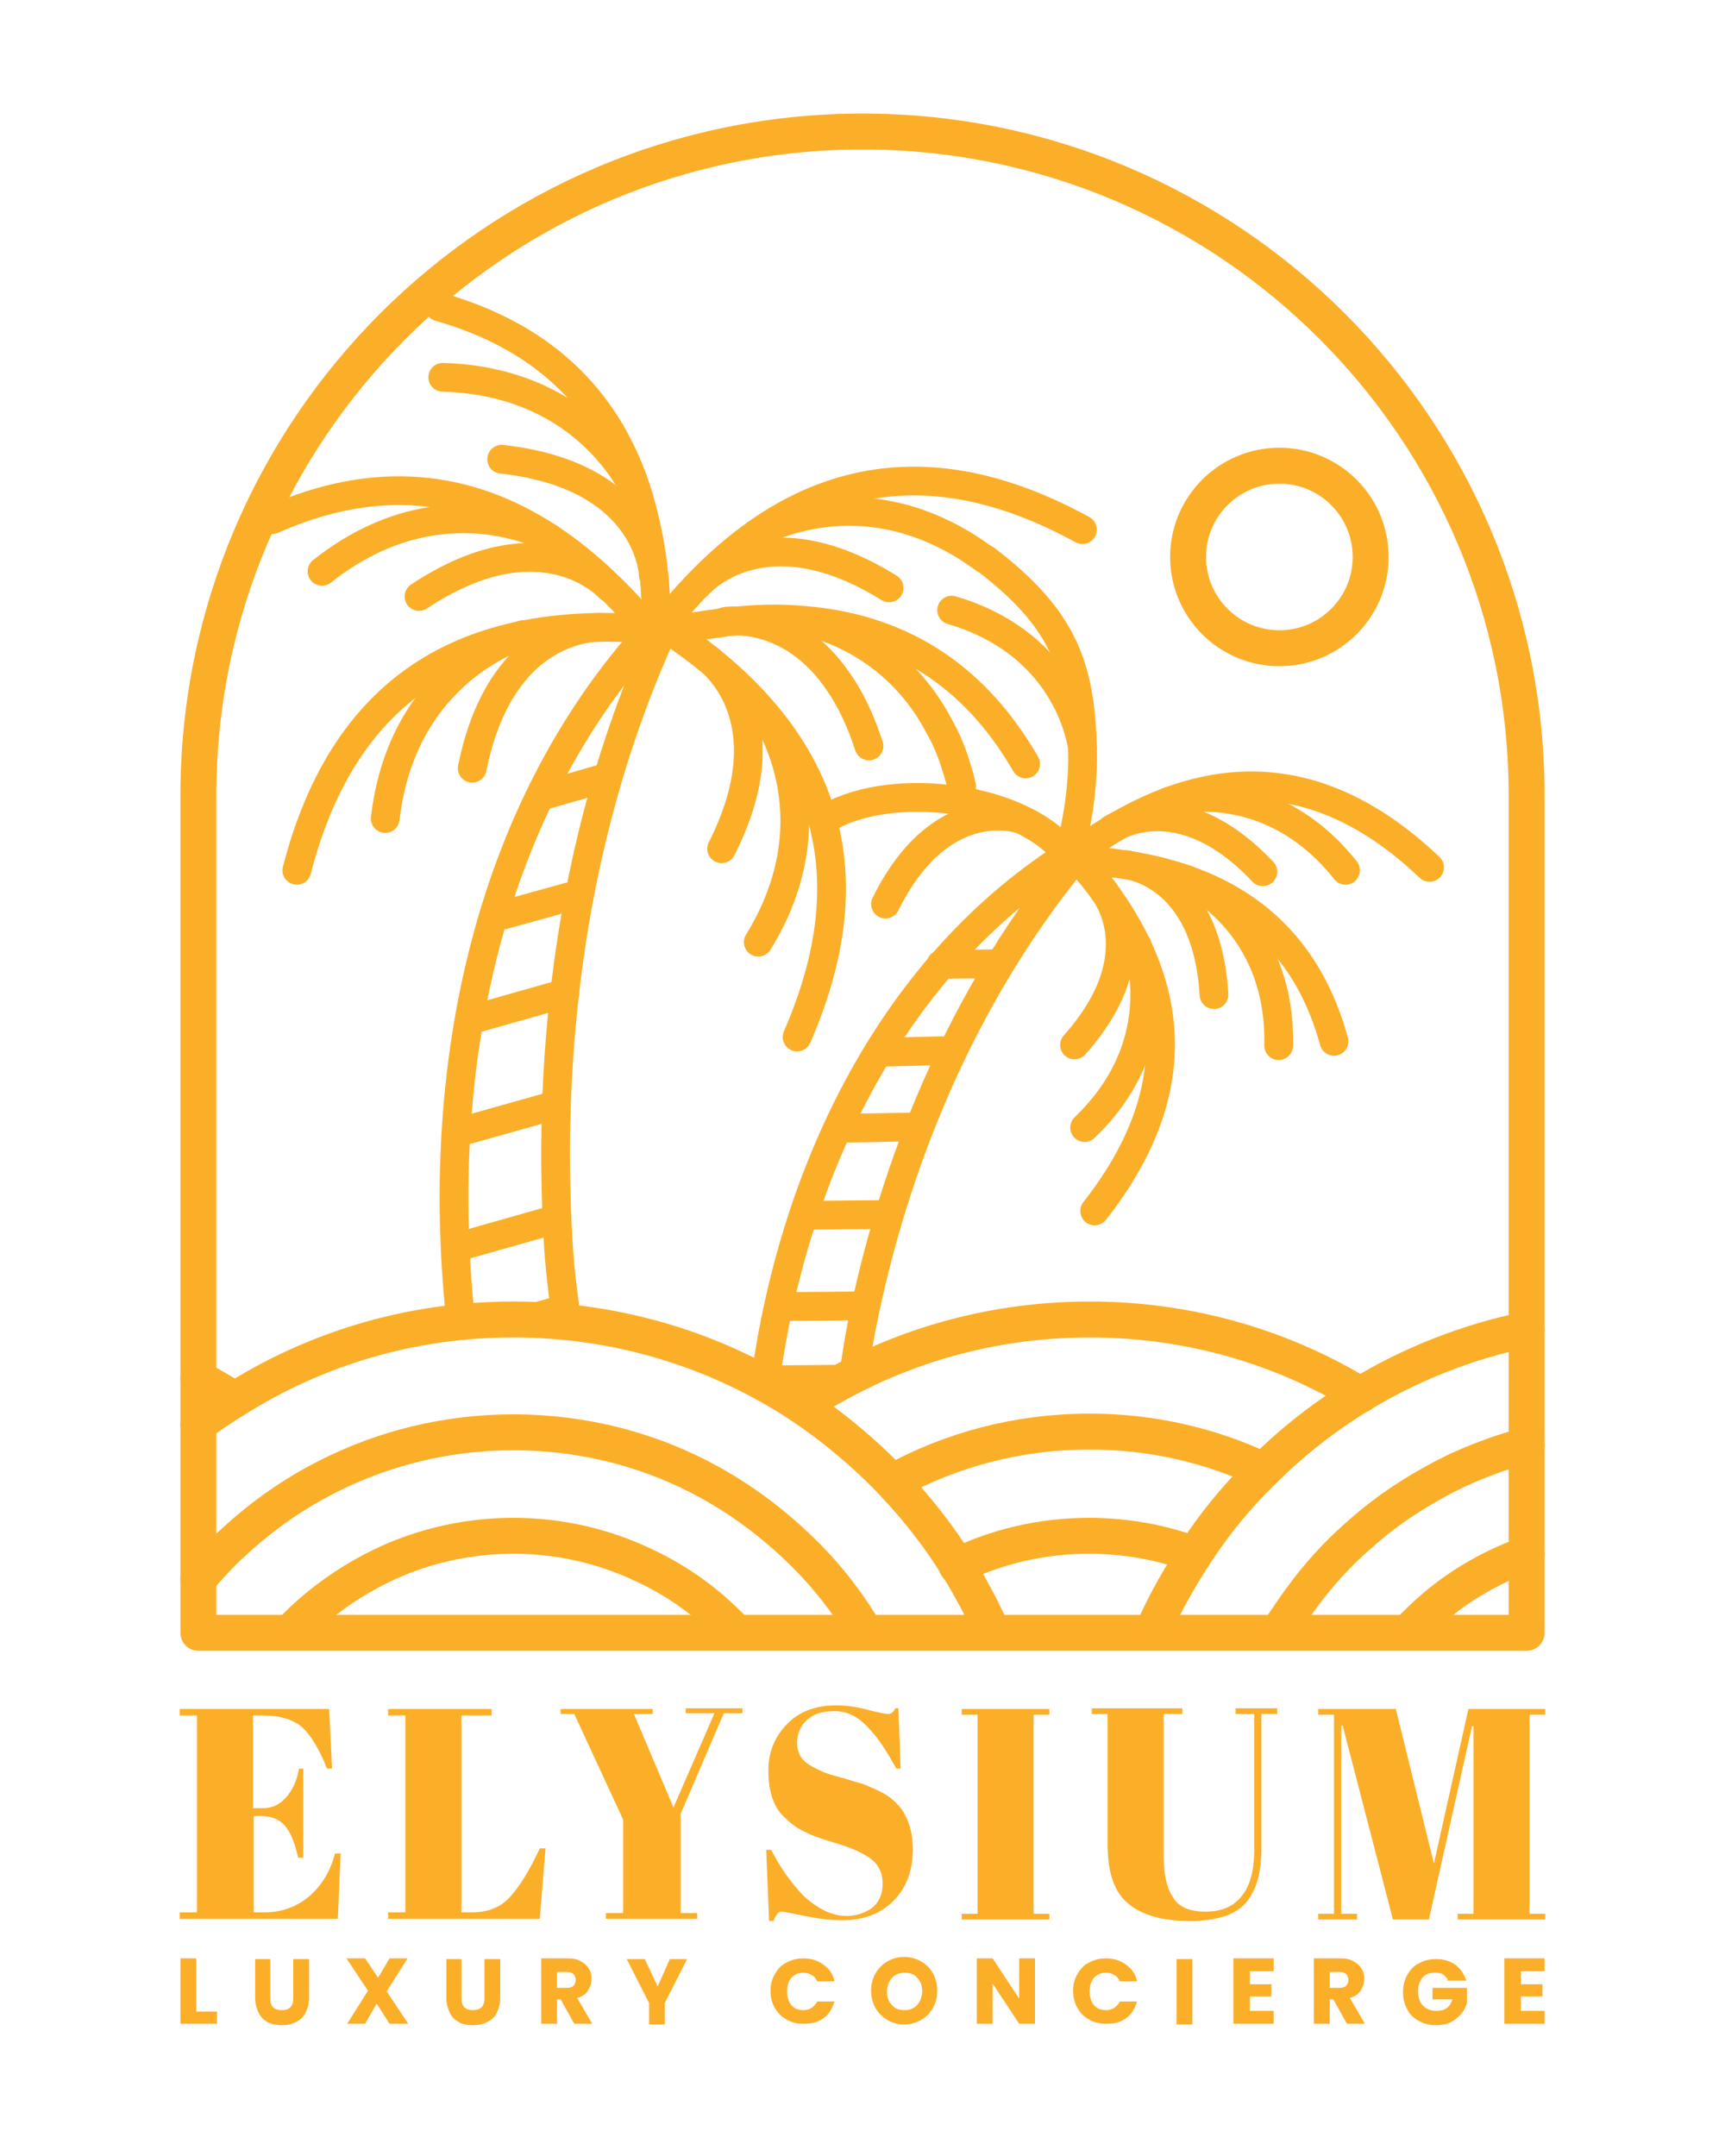 <?xml version="1.0" encoding="utf-8"?>
<!-- Generator: Adobe Illustrator 18.1.1, SVG Export Plug-In . SVG Version: 6.00 Build 0)  -->
<svg version="1.1" id="Layer_1" xmlns="http://www.w3.org/2000/svg" xmlns:xlink="http://www.w3.org/1999/xlink" x="0px" y="0px"
	 viewBox="0 0 240 300" enable-background="new 0 0 240 300" xml:space="preserve">
<g>
	<path fill="none" stroke="#FBAF29" stroke-width="4" stroke-linecap="round" stroke-linejoin="round" stroke-miterlimit="10" d="
		M64,182.8c-3.5-34.2,3.7-71,28-96.6c0.3-0.4,0.9,0,0.7,0.5c-14.9,32-16.2,64.5-15.1,85.1c0.2,4.1,0.7,8.2,1.3,12.3"/>
	
		<line fill="none" stroke="#FBAF29" stroke-width="4" stroke-linecap="round" stroke-linejoin="round" stroke-miterlimit="10" x1="75.2" y1="110.8" x2="84.3" y2="108.2"/>
	
		<line fill="none" stroke="#FBAF29" stroke-width="4" stroke-linecap="round" stroke-linejoin="round" stroke-miterlimit="10" x1="70.1" y1="127.3" x2="79.1" y2="124.8"/>
	
		<line fill="none" stroke="#FBAF29" stroke-width="4" stroke-linecap="round" stroke-linejoin="round" stroke-miterlimit="10" x1="65.9" y1="141.8" x2="78.6" y2="138.2"/>
	
		<line fill="none" stroke="#FBAF29" stroke-width="4" stroke-linecap="round" stroke-linejoin="round" stroke-miterlimit="10" x1="64" y1="157.5" x2="76.8" y2="153.9"/>
	
		<line fill="none" stroke="#FBAF29" stroke-width="4" stroke-linecap="round" stroke-linejoin="round" stroke-miterlimit="10" x1="64.8" y1="173.2" x2="77.5" y2="169.6"/>
	
		<line fill="none" stroke="#FBAF29" stroke-width="4" stroke-linecap="round" stroke-linejoin="round" stroke-miterlimit="10" x1="75.4" y1="183" x2="77.9" y2="182.3"/>
</g>
<g>
	<g>
		<g>
			<path fill="none" stroke="#FBAF29" stroke-width="4" stroke-linecap="round" stroke-linejoin="round" stroke-miterlimit="10" d="
				M91.1,87.6c-25.2-2.2-43,7.1-49.8,33.5"/>
			<path fill="none" stroke="#FBAF29" stroke-width="4" stroke-linecap="round" stroke-linejoin="round" stroke-miterlimit="10" d="
				M72.8,88.3c0,0-16.8,4.7-19.2,25.6"/>
			<path fill="none" stroke="#FBAF29" stroke-width="4" stroke-linecap="round" stroke-linejoin="round" stroke-miterlimit="10" d="
				M83.6,87.3c0,0-13.8-0.8-17.9,19.6"/>
		</g>
		<g>
			<path fill="none" stroke="#FBAF29" stroke-width="4" stroke-linecap="round" stroke-linejoin="round" stroke-miterlimit="10" d="
				M37.9,72.3c14.4-6.4,27.2-4.9,38.6,2.6c0,0,0,0,0,0c2.7,1.8,5.3,3.9,7.8,6.3c2,1.9,3.9,3.9,5.7,6.2"/>
			<path fill="none" stroke="#FBAF29" stroke-width="4" stroke-linecap="round" stroke-linejoin="round" stroke-miterlimit="10" d="
				M76.5,74.9c0,0-15.2-8.5-31.7,4.6"/>
			<path fill="none" stroke="#FBAF29" stroke-width="4" stroke-linecap="round" stroke-linejoin="round" stroke-miterlimit="10" d="
				M84.8,81.8c0,0-9.2-10.3-26.5,1.2"/>
		</g>
		<g>
			<path fill="none" stroke="#FBAF29" stroke-width="4" stroke-linecap="round" stroke-linejoin="round" stroke-miterlimit="10" d="
				M61.1,42.7C76.2,47,85,56.3,88.9,69.3c0.9,3.1,1.6,6.4,2,9.9c0,0.1,0,0.1,0,0.2c0,0.2,0,0.4,0.1,0.6c0.2,2.3,0.3,4.6,0.4,7
				c0,0.2,0,0.4,0,0.5"/>
			<path fill="none" stroke="#FBAF29" stroke-width="4" stroke-linecap="round" stroke-linejoin="round" stroke-miterlimit="10" d="
				M88.9,69.4c0,0-6.2-16.3-27.3-16.9"/>
			<path fill="none" stroke="#FBAF29" stroke-width="4" stroke-linecap="round" stroke-linejoin="round" stroke-miterlimit="10" d="
				M90.9,80c0,0-0.4-13.8-21.1-16.1"/>
		</g>
	</g>
	<g>
		<g>
			<path fill="none" stroke="#FBAF29" stroke-width="4" stroke-linecap="round" stroke-linejoin="round" stroke-miterlimit="10" d="
				M92.3,87.2c21.2,13.8,29.5,32.1,18.6,57.1"/>
			<path fill="none" stroke="#FBAF29" stroke-width="4" stroke-linecap="round" stroke-linejoin="round" stroke-miterlimit="10" d="
				M106.2,99.1c0,0,10.3,14.1-0.7,32"/>
			<path fill="none" stroke="#FBAF29" stroke-width="4" stroke-linecap="round" stroke-linejoin="round" stroke-miterlimit="10" d="
				M98.4,91.6c0,0,11.4,7.9,2,26.5"/>
		</g>
		<g>
			<path fill="none" stroke="#FBAF29" stroke-width="4" stroke-linecap="round" stroke-linejoin="round" stroke-miterlimit="10" d="
				M142.7,106.3c-7.4-12.8-18-19-31.1-20c-3.2-0.3-6.5-0.2-10,0.2c0,0,0,0,0,0c-0.3,0-0.5,0-0.8,0.1c-2.4,0.3-4.9,0.7-7.5,1.2"/>
			<path fill="none" stroke="#FBAF29" stroke-width="4" stroke-linecap="round" stroke-linejoin="round" stroke-miterlimit="10" d="
				M133.8,109.5c-0.2-0.9-0.4-1.8-0.7-2.6c-0.6-2.1-1.4-4-2.3-5.6c-0.7-1.3-1.4-2.5-2.1-3.5c-6.9-9.9-17-11.4-17-11.4"/>
			<path fill="none" stroke="#FBAF29" stroke-width="4" stroke-linecap="round" stroke-linejoin="round" stroke-miterlimit="10" d="
				M120.9,103.8c-0.4-1.1-0.7-2.1-1.1-3c-0.9-2.2-1.9-4.1-3-5.7c-5.6-8.4-12.8-8.8-15.2-8.7c0,0,0,0,0,0c-0.5,0-0.8,0.1-0.8,0.1"/>
		</g>
		<g>
			<path fill="none" stroke="#FBAF29" stroke-width="4" stroke-linecap="round" stroke-linejoin="round" stroke-miterlimit="10" d="
				M92.1,87.1c15.6-19.8,34.6-26.5,58.5-13.4"/>
			
				<circle fill="none" stroke="#FBAF29" stroke-width="5" stroke-linecap="round" stroke-linejoin="round" stroke-miterlimit="10" cx="178" cy="77.5" r="12.7"/>
			<path fill="none" stroke="#FBAF29" stroke-width="4" stroke-linecap="round" stroke-linejoin="round" stroke-miterlimit="10" d="
				M105.2,74.3c0,0,14.9-9,31.8,3.5"/>
			<path fill="none" stroke="#FBAF29" stroke-width="4" stroke-linecap="round" stroke-linejoin="round" stroke-miterlimit="10" d="
				M97.1,81.4c0,0,8.9-10.6,26.6,0.4"/>
		</g>
	</g>
</g>
<g>
	<path fill="none" stroke="#FBAF29" stroke-width="4" stroke-linecap="round" stroke-linejoin="round" stroke-miterlimit="10" d="
		M106.5,191.9c4-28.9,17.6-57.9,43.1-73.6c0.3-0.2,0.7,0.2,0.5,0.5c-18.6,22.4-26.6,48-30,64.7c-0.6,2.8-1,5.6-1.4,8.4"/>
	
		<line fill="none" stroke="#FBAF29" stroke-width="4" stroke-linecap="round" stroke-linejoin="round" stroke-miterlimit="10" x1="130.9" y1="134.2" x2="138.7" y2="134.1"/>
	
		<line fill="none" stroke="#FBAF29" stroke-width="4" stroke-linecap="round" stroke-linejoin="round" stroke-miterlimit="10" x1="123.3" y1="146.4" x2="131.1" y2="146.2"/>
	
		<line fill="none" stroke="#FBAF29" stroke-width="4" stroke-linecap="round" stroke-linejoin="round" stroke-miterlimit="10" x1="117" y1="157" x2="127.9" y2="156.8"/>
	
		<line fill="none" stroke="#FBAF29" stroke-width="4" stroke-linecap="round" stroke-linejoin="round" stroke-miterlimit="10" x1="112.2" y1="169.1" x2="123.1" y2="169"/>
	
		<line fill="none" stroke="#FBAF29" stroke-width="4" stroke-linecap="round" stroke-linejoin="round" stroke-miterlimit="10" x1="109.4" y1="181.8" x2="120.4" y2="181.7"/>
	
		<line fill="none" stroke="#FBAF29" stroke-width="4" stroke-linecap="round" stroke-linejoin="round" stroke-miterlimit="10" x1="107.1" y1="192" x2="118" y2="191.9"/>
</g>
<g>
	<g>
		<g>
			<path fill="none" stroke="#FBAF29" stroke-width="4" stroke-linecap="round" stroke-linejoin="round" stroke-miterlimit="10" d="
				M148.6,119.1c-5.9-8.2-24.1-10.6-33.3-5.4"/>
			<path fill="none" stroke="#FBAF29" stroke-width="4" stroke-linecap="round" stroke-linejoin="round" stroke-miterlimit="10" d="
				M141.6,113.9c0,0-10.8-3.5-18.4,11.9"/>
		</g>
		<g>
			<path fill="none" stroke="#FBAF29" stroke-width="4" stroke-linecap="round" stroke-linejoin="round" stroke-miterlimit="10" d="
				M137.1,77.8c10.9,8.3,13.2,15,13.5,26.2c0.1,2.7-0.1,5.4-0.5,8.3c0,0,0,0.1,0,0.1c0,0.2-0.1,0.3-0.1,0.5
				c-0.3,1.9-0.7,3.8-1.2,5.7c0,0.1-0.1,0.3-0.1,0.4"/>
			<path fill="none" stroke="#FBAF29" stroke-width="4" stroke-linecap="round" stroke-linejoin="round" stroke-miterlimit="10" d="
				M150.6,104.1c0,0-1.5-14.3-18.2-19.2"/>
		</g>
	</g>
	<g>
		<g>
			<path fill="none" stroke="#FBAF29" stroke-width="4" stroke-linecap="round" stroke-linejoin="round" stroke-miterlimit="10" d="
				M149.5,119c14,15.5,16.7,31.8,2.8,49.5"/>
			<path fill="none" stroke="#FBAF29" stroke-width="4" stroke-linecap="round" stroke-linejoin="round" stroke-miterlimit="10" d="
				M158.2,131.5c0,0,5.2,13.4-7.3,25.4"/>
			<path fill="none" stroke="#FBAF29" stroke-width="4" stroke-linecap="round" stroke-linejoin="round" stroke-miterlimit="10" d="
				M153.5,123.9c0,0,7.4,8.7-4,21.5"/>
		</g>
		<g>
			<path fill="none" stroke="#FBAF29" stroke-width="4" stroke-linecap="round" stroke-linejoin="round" stroke-miterlimit="10" d="
				M150.2,119.7c18.2,0.9,30.8,8.4,35.4,25.2"/>
			<path fill="none" stroke="#FBAF29" stroke-width="4" stroke-linecap="round" stroke-linejoin="round" stroke-miterlimit="10" d="
				M165.1,122.4c0,0,13.2,5.8,12.8,23.1"/>
			<path fill="none" stroke="#FBAF29" stroke-width="4" stroke-linecap="round" stroke-linejoin="round" stroke-miterlimit="10" d="
				M156.5,120.3c0,0,11.4,0.9,12.4,18.1"/>
		</g>
		<g>
			<path fill="none" stroke="#FBAF29" stroke-width="4" stroke-linecap="round" stroke-linejoin="round" stroke-miterlimit="10" d="
				M149.4,119c16.6-12.5,33.2-13.8,49.5,1.7"/>
			<path fill="none" stroke="#FBAF29" stroke-width="4" stroke-linecap="round" stroke-linejoin="round" stroke-miterlimit="10" d="
				M162.6,111.5c0,0,13.8-4,24.6,9.6"/>
			<path fill="none" stroke="#FBAF29" stroke-width="4" stroke-linecap="round" stroke-linejoin="round" stroke-miterlimit="10" d="
				M154.6,115.4c0,0,9.3-6.6,21.1,5.9"/>
		</g>
	</g>
</g>
<path fill="none" stroke="#FBAF29" stroke-width="5" stroke-linecap="round" stroke-linejoin="round" stroke-miterlimit="10" d="
	M27.6,198.2c1.6-1.2,3.3-2.4,5-3.4c11.2-7.1,24.5-11.2,38.8-11.2c14.8,0,28.6,4.4,40.1,12c4.6,3.1,8.9,6.7,12.7,10.7
	c3.4,3.6,6.4,7.4,9,11.6c1.8,2.9,3.4,5.9,4.8,9"/>
<path fill="none" stroke="#FBAF29" stroke-width="5" stroke-linecap="round" stroke-linejoin="round" stroke-miterlimit="10" d="
	M27.6,219.7c1.6-1.8,3.2-3.6,5-5.2c3.9-3.6,8.3-6.7,13.1-9.1c7.7-3.9,16.5-6.1,25.7-6.1c9.9,0,19.3,2.5,27.4,7
	c4.7,2.6,8.9,5.8,12.7,9.5c3.4,3.3,6.4,7.1,8.8,11.2"/>
<path fill="none" stroke="#FBAF29" stroke-width="5" stroke-linecap="round" stroke-linejoin="round" stroke-miterlimit="10" d="
	M102.2,226.9c-3.5-3.7-7.7-6.8-12.4-9c-5.6-2.7-11.8-4.2-18.4-4.2c-5.8,0-11.4,1.2-16.4,3.3c-4.9,2.1-9.3,5-13.1,8.6
	c-0.4,0.4-0.9,0.9-1.3,1.3"/>
<g>
	<path fill="none" stroke="#FBAF29" stroke-width="5" stroke-linecap="round" stroke-linejoin="round" stroke-miterlimit="10" d="
		M212.4,185c-8.3,1.7-16.1,4.8-23.2,9.1c-4.9,3-9.4,6.5-13.5,10.6c-3.6,3.5-6.8,7.4-9.5,11.6c-2.2,3.4-4.2,6.9-5.8,10.6"/>
	<path fill="none" stroke="#FBAF29" stroke-width="5" stroke-linecap="round" stroke-linejoin="round" stroke-miterlimit="10" d="
		M178,226.9c0.5-0.9,1.1-1.7,1.7-2.6c2.7-4,5.9-7.7,9.5-10.8c4-3.6,8.6-6.5,13.5-8.9c3.1-1.4,6.3-2.6,9.7-3.5"/>
	<path fill="none" stroke="#FBAF29" stroke-width="5" stroke-linecap="round" stroke-linejoin="round" stroke-miterlimit="10" d="
		M196.1,226.9c0.9-0.9,1.8-1.8,2.7-2.6c3.9-3.5,8.5-6.2,13.5-8c0,0,0.1,0,0.1,0"/>
</g>
<g>
	<path fill="none" stroke="#FBAF29" stroke-width="5" stroke-linecap="round" stroke-linejoin="round" stroke-miterlimit="10" d="
		M32.6,194.7c-1.6-1-3.3-2-5-2.9"/>
</g>
<g>
	<path fill="none" stroke="#FBAF29" stroke-width="5" stroke-linecap="round" stroke-linejoin="round" stroke-miterlimit="10" d="
		M111.5,195.6c11.5-7.6,25.3-12,40.1-12c13.8,0,26.7,3.8,37.7,10.5"/>
	<path fill="none" stroke="#FBAF29" stroke-width="5" stroke-linecap="round" stroke-linejoin="round" stroke-miterlimit="10" d="
		M124.2,206.2c8.1-4.5,17.5-7,27.4-7c8.6,0,16.8,1.9,24.2,5.4"/>
	<path fill="none" stroke="#FBAF29" stroke-width="5" stroke-linecap="round" stroke-linejoin="round" stroke-miterlimit="10" d="
		M133.1,217.9c5.6-2.7,11.8-4.2,18.4-4.2c5.1,0,10.1,0.9,14.6,2.6"/>
</g>
<path fill="none" stroke="#FBAF29" stroke-width="5" stroke-linecap="round" stroke-linejoin="round" stroke-miterlimit="10" d="
	M212.4,227.2H27.6V110.7c0-51,41.4-92.4,92.4-92.4h0c51,0,92.4,41.4,92.4,92.4V227.2z"/>
<g>
	<g>
		<path fill="#FBAF29" d="M25,237.8h20.8l0.4,8.3h-0.7c-1.1-2.8-2.3-4.7-3.5-5.8c-1.2-1-3-1.6-5.4-1.6h-1.4v12.9h1.4
			c1.3,0,2.3-0.5,3.2-1.5c0.9-1,1.5-2.3,1.8-4h0.6v12.4h-0.7c-0.5-2.1-1.1-3.6-1.9-4.5c-0.8-0.9-1.9-1.3-3.3-1.3h-1v13.4h1.5
			c2.5,0,4.5-0.8,6.3-2.3c1.7-1.5,2.9-3.5,3.5-5.9h0.8L47,267H25v-0.9h2.4v-27.4H25V237.8z"/>
		<path fill="#FBAF29" d="M54,237.8h14.4v0.9h-4.2v27.4h1.4c2.3,0,4.1-0.7,5.4-2.2c1.3-1.4,2.7-3.7,4.1-6.7h0.8l-0.8,9.8H54v-0.9
			h2.4v-27.4H54V237.8z"/>
		<path fill="#FBAF29" d="M93.7,251.5l5.7-13.1h-4v-0.7h7.9v0.7h-2.6l-6,14v13.8H97v0.8H84.3v-0.8h2.4v-13l-6.8-14.7H78v-0.7h12.8
			v0.7h-2.6L93.7,251.5z"/>
		<path fill="#FBAF29" d="M117.8,266.6c1.3,0,2.5-0.4,3.5-1.1c1-0.8,1.5-1.9,1.5-3.4s-0.6-2.7-1.7-3.5c-1.1-0.8-2.7-1.5-4.7-2.1
			c-2-0.6-3.5-1.1-4.4-1.6c-0.9-0.4-1.8-1-2.6-1.8c-1.7-1.4-2.5-3.7-2.5-6.7c0-2.5,0.8-4.6,2.5-6.4c1.7-1.8,4-2.7,6.9-2.7
			c1.4,0,2.9,0.2,4.4,0.6c1.5,0.4,2.5,0.6,2.9,0.6s0.7-0.3,1-0.8h0.4l0.3,8.4h-0.6c-1.3-2.4-2.6-4.4-4-5.8c-1.4-1.5-2.9-2.2-4.6-2.2
			s-2.9,0.4-3.8,1.2c-0.9,0.8-1.4,1.9-1.4,3.2s0.5,2.3,1.6,3c1.1,0.7,2.4,1.3,4,1.7c1.6,0.4,2.6,0.8,3.1,0.9s1.1,0.4,1.8,0.7
			c0.7,0.3,1.3,0.6,1.8,0.9c0.5,0.3,1,0.7,1.5,1.2c0.5,0.5,0.9,1,1.2,1.6c0.7,1.3,1.1,2.9,1.1,4.8c0,3-0.9,5.4-2.7,7.2
			c-1.8,1.8-4.2,2.7-7.1,2.7c-1.5,0-3.3-0.2-5.2-0.6c-2-0.4-3-0.6-3.3-0.6c-0.4,0-0.7,0.4-1.1,1.3h-0.6l-0.4-9.9h0.7
			c1.2,2.4,2.7,4.5,4.5,6.4C113.9,265.7,115.8,266.6,117.8,266.6z"/>
		<path fill="#FBAF29" d="M133.8,237.8H146v0.8h-2.2v27.7h2.2v0.8h-12.2v-0.8h2.2v-27.7h-2.2V237.8z"/>
		<path fill="#FBAF29" d="M163.2,264c0.8,1.4,2.4,2,4.5,2c2.2,0,3.9-0.7,5-2.1c1.2-1.4,1.8-3.6,1.8-6.5v-18.9h-2.6v-0.8h5.8v0.8
			h-2.2v18.6c0,3.5-0.7,6-2.2,7.7c-1.5,1.7-4.1,2.5-7.8,2.5s-6.6-0.8-8.5-2.4c-2-1.6-2.9-4.4-2.9-8.3v-18.1h-2.2v-0.8h12.6v0.8h-2.6
			v19.6C161.9,260.7,162.3,262.7,163.2,264z"/>
		<path fill="#FBAF29" d="M204.3,237.8H215v0.8h-2.2v27.7h2.2v0.8h-12.2v-0.8h2.2v-26.1h-0.2l-6,26.9h-5l-7-27h-0.2v26.2h2.2v0.8
			h-5.4v-0.8h2.2v-27.7h-2.2v-0.8h10.8l5.3,21.5L204.3,237.8z"/>
	</g>
	<g>
		<path fill="#FBAF29" d="M27.3,279.9h2.9v1.7h-5.1v-9.1h2.2V279.9z"/>
		<path fill="#FBAF29" d="M37.6,272.6v5.4c0,0.5,0.1,1,0.4,1.3c0.3,0.3,0.7,0.4,1.2,0.4c0.5,0,0.9-0.1,1.2-0.4
			c0.3-0.3,0.4-0.7,0.4-1.3v-5.4H43v5.4c0,0.8-0.2,1.5-0.5,2.1c-0.3,0.6-0.8,1-1.4,1.3c-0.6,0.3-1.2,0.4-1.9,0.4
			c-0.7,0-1.4-0.1-1.9-0.4c-0.6-0.3-1-0.7-1.3-1.3s-0.5-1.3-0.5-2.1v-5.4H37.6z"/>
		<path fill="#FBAF29" d="M54.2,281.6l-1.8-2.8l-1.6,2.8h-2.5l2.9-4.6l-3-4.5h2.6l1.8,2.7l1.6-2.7h2.5l-2.9,4.6l3,4.5H54.2z"/>
		<path fill="#FBAF29" d="M64.2,272.6v5.4c0,0.5,0.1,1,0.4,1.3c0.3,0.3,0.7,0.4,1.2,0.4c0.5,0,0.9-0.1,1.2-0.4
			c0.3-0.3,0.4-0.7,0.4-1.3v-5.4h2.2v5.4c0,0.8-0.2,1.5-0.5,2.1c-0.3,0.6-0.8,1-1.4,1.3c-0.6,0.3-1.2,0.4-1.9,0.4
			c-0.7,0-1.4-0.1-1.9-0.4c-0.6-0.3-1-0.7-1.3-1.3c-0.3-0.6-0.5-1.3-0.5-2.1v-5.4H64.2z"/>
		<path fill="#FBAF29" d="M79.9,281.6l-1.9-3.4h-0.5v3.4h-2.2v-9.1H79c0.7,0,1.3,0.1,1.8,0.4c0.5,0.3,0.9,0.6,1.1,1
			c0.3,0.4,0.4,0.9,0.4,1.5c0,0.6-0.2,1.1-0.5,1.6c-0.3,0.5-0.8,0.8-1.5,1l2.1,3.6H79.9z M77.5,276.6h1.4c0.4,0,0.7-0.1,0.9-0.3
			c0.2-0.2,0.3-0.5,0.3-0.8c0-0.3-0.1-0.6-0.3-0.8c-0.2-0.2-0.5-0.3-0.9-0.3h-1.4V276.6z"/>
		<path fill="#FBAF29" d="M95.6,272.6l-3.1,6.1v3h-2.2v-3l-3.1-6.1h2.5l1.8,3.8l1.7-3.8H95.6z"/>
		<path fill="#FBAF29" d="M107.8,274.7c0.4-0.7,0.9-1.3,1.6-1.6c0.7-0.4,1.5-0.6,2.4-0.6c1.1,0,2,0.3,2.8,0.9
			c0.8,0.6,1.3,1.3,1.5,2.3h-2.4c-0.2-0.4-0.4-0.7-0.8-0.9c-0.3-0.2-0.7-0.3-1.1-0.3c-0.7,0-1.2,0.2-1.7,0.7
			c-0.4,0.5-0.6,1.1-0.6,1.9c0,0.8,0.2,1.4,0.6,1.9c0.4,0.5,1,0.7,1.7,0.7c0.4,0,0.8-0.1,1.1-0.3c0.3-0.2,0.6-0.5,0.8-0.9h2.4
			c-0.3,1-0.8,1.8-1.5,2.3c-0.8,0.6-1.7,0.8-2.8,0.8c-0.9,0-1.7-0.2-2.4-0.6s-1.2-0.9-1.6-1.6c-0.4-0.7-0.6-1.5-0.6-2.4
			S107.4,275.4,107.8,274.7z"/>
		<path fill="#FBAF29" d="M123.5,281.1c-0.7-0.4-1.3-1-1.7-1.7c-0.4-0.7-0.6-1.5-0.6-2.4s0.2-1.7,0.6-2.4c0.4-0.7,1-1.3,1.7-1.7
			c0.7-0.4,1.5-0.6,2.3-0.6s1.6,0.2,2.3,0.6c0.7,0.4,1.3,0.9,1.7,1.7c0.4,0.7,0.6,1.5,0.6,2.4s-0.2,1.7-0.6,2.4
			c-0.4,0.7-1,1.3-1.7,1.7c-0.7,0.4-1.5,0.6-2.3,0.6S124.2,281.5,123.5,281.1z M127.6,279c0.4-0.5,0.7-1.1,0.7-1.9
			c0-0.8-0.2-1.4-0.7-1.9c-0.4-0.5-1-0.7-1.7-0.7c-0.7,0-1.3,0.2-1.8,0.7c-0.4,0.5-0.7,1.1-0.7,1.9c0,0.8,0.2,1.4,0.7,1.9
			c0.4,0.5,1,0.7,1.8,0.7C126.6,279.7,127.1,279.5,127.6,279z"/>
		<path fill="#FBAF29" d="M144,281.6h-2.2l-3.7-5.6v5.6h-2.2v-9.1h2.2l3.7,5.6v-5.6h2.2V281.6z"/>
		<path fill="#FBAF29" d="M149.9,274.7c0.4-0.7,0.9-1.3,1.6-1.6c0.7-0.4,1.5-0.6,2.4-0.6c1.1,0,2,0.3,2.8,0.9s1.3,1.3,1.5,2.3h-2.4
			c-0.2-0.4-0.4-0.7-0.8-0.9c-0.3-0.2-0.7-0.3-1.1-0.3c-0.7,0-1.2,0.2-1.7,0.7c-0.4,0.5-0.6,1.1-0.6,1.9c0,0.8,0.2,1.4,0.6,1.9
			c0.4,0.5,1,0.7,1.7,0.7c0.4,0,0.8-0.1,1.1-0.3c0.3-0.2,0.6-0.5,0.8-0.9h2.4c-0.3,1-0.8,1.8-1.5,2.3c-0.8,0.6-1.7,0.8-2.8,0.8
			c-0.9,0-1.7-0.2-2.4-0.6s-1.2-0.9-1.6-1.6c-0.4-0.7-0.6-1.5-0.6-2.4S149.5,275.4,149.9,274.7z"/>
		<path fill="#FBAF29" d="M165.9,272.6v9.1h-2.2v-9.1H165.9z"/>
		<path fill="#FBAF29" d="M173.9,274.3v1.8h3v1.7h-3v2h3.3v1.8h-5.6v-9.1h5.6v1.8H173.9z"/>
		<path fill="#FBAF29" d="M187.4,281.6l-1.9-3.4H185v3.4h-2.2v-9.1h3.7c0.7,0,1.3,0.1,1.8,0.4c0.5,0.3,0.9,0.6,1.1,1
			c0.3,0.4,0.4,0.9,0.4,1.5c0,0.6-0.2,1.1-0.5,1.6c-0.3,0.5-0.8,0.8-1.5,1l2.1,3.6H187.4z M185,276.6h1.4c0.4,0,0.7-0.1,0.9-0.3
			c0.2-0.2,0.3-0.5,0.3-0.8c0-0.3-0.1-0.6-0.3-0.8c-0.2-0.2-0.5-0.3-0.9-0.3H185V276.6z"/>
		<path fill="#FBAF29" d="M201.4,275.4c-0.2-0.3-0.4-0.5-0.7-0.7c-0.3-0.2-0.7-0.2-1.1-0.2c-0.7,0-1.3,0.2-1.7,0.7
			c-0.4,0.5-0.6,1.1-0.6,1.9c0,0.8,0.2,1.5,0.7,2c0.5,0.5,1.1,0.7,1.9,0.7c0.5,0,1-0.1,1.4-0.4c0.4-0.3,0.6-0.7,0.8-1.2h-2.8v-1.6
			h4.8v2.1c-0.2,0.6-0.4,1.1-0.8,1.5c-0.4,0.5-0.9,0.9-1.5,1.2s-1.3,0.4-2,0.4c-0.9,0-1.7-0.2-2.4-0.6c-0.7-0.4-1.3-0.9-1.6-1.6
			c-0.4-0.7-0.6-1.5-0.6-2.4s0.2-1.7,0.6-2.4c0.4-0.7,0.9-1.3,1.6-1.6c0.7-0.4,1.5-0.6,2.4-0.6c1.1,0,2,0.3,2.7,0.8
			c0.7,0.5,1.2,1.3,1.5,2.2H201.4z"/>
		<path fill="#FBAF29" d="M211.6,274.3v1.8h3v1.7h-3v2h3.3v1.8h-5.6v-9.1h5.6v1.8H211.6z"/>
	</g>
</g>
</svg>
